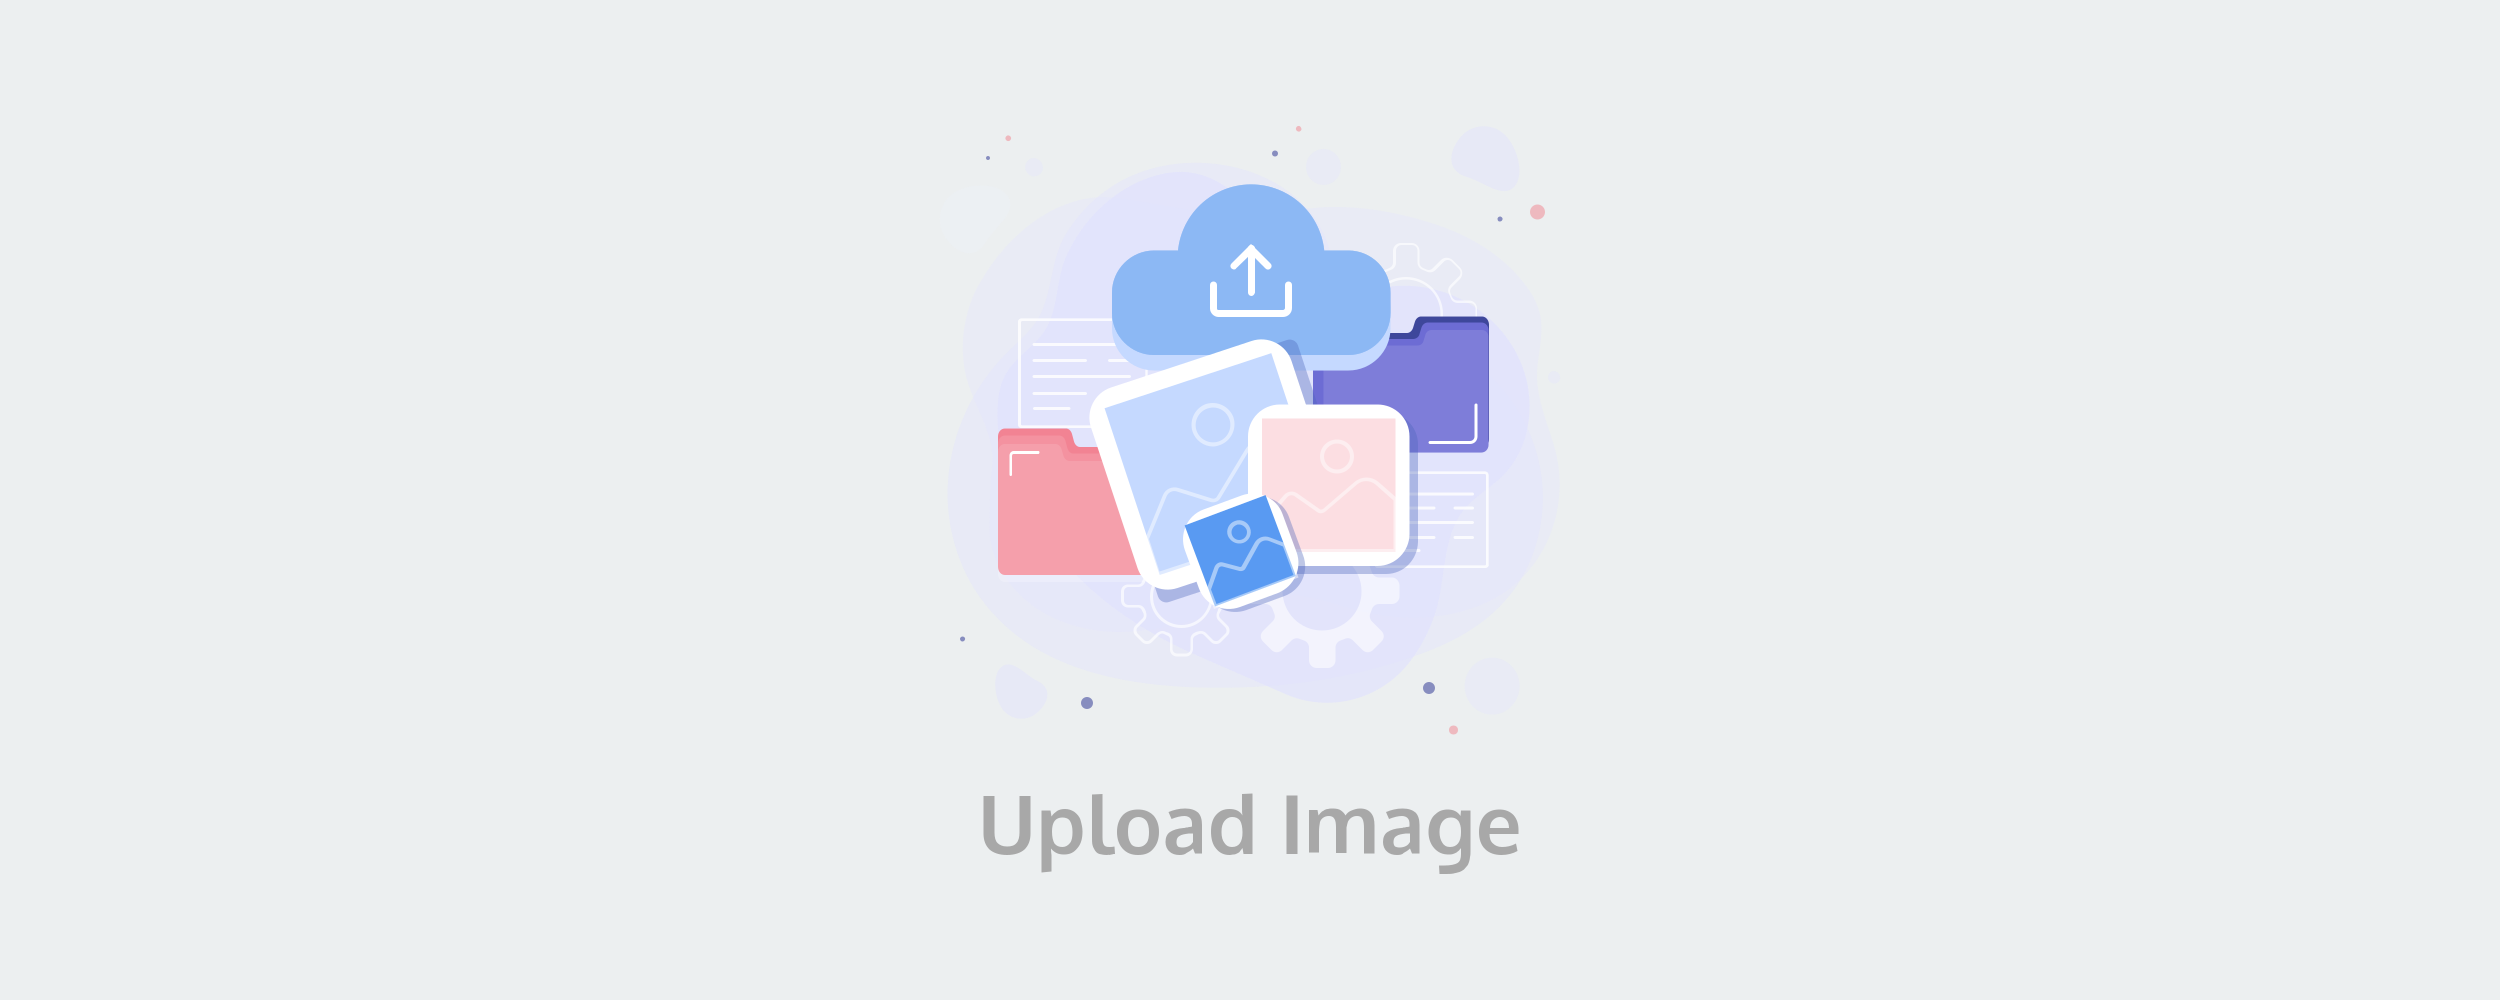 <?xml version="1.0" encoding="utf-8"?>
<!-- Generator: Adobe Illustrator 22.0.0, SVG Export Plug-In . SVG Version: 6.00 Build 0)  -->
<svg version="1.1" xmlns="http://www.w3.org/2000/svg" xmlns:xlink="http://www.w3.org/1999/xlink" x="0px" y="0px"
	 viewBox="0 0 500 200" style="enable-background:new 0 0 500 200;" xml:space="preserve">
<style type="text/css">
	.st0{fill:#ECEFF0;}
	.st1{opacity:0.41;}
	.st2{fill:#E1E2FE;}
	.st3{opacity:0.31;}
	.st4{opacity:0.47;fill:#ECF1F7;}
	.st5{opacity:0.47;fill:#E1E2FE;}
	.st6{opacity:0.32;fill:#E1E2FE;}
	.st7{opacity:0.83;}
	.st8{opacity:0.81;fill:#E1E2FE;}
	.st9{opacity:0.58;fill:#3E479B;}
	.st10{opacity:0.58;fill:#EF929C;}
	.st11{opacity:0.66;}
	.st12{fill:#FFFFFF;}
	.st13{opacity:0.84;}
	.st14{opacity:0.81;}
	.st15{opacity:0.66;fill:#FFFFFF;}
	.st16{fill:#3E479B;}
	.st17{fill:#6D6CD4;}
	.st18{opacity:0.12;fill:#FFFFFF;}
	.st19{fill:#F28393;}
	.st20{fill:#C5D9FF;}
	.st21{fill:#599AF2;}
	.st22{opacity:0.35;}
	.st23{fill:#ECF1F7;}
	.st24{opacity:0.36;fill:#4C65BA;}
	.st25{opacity:0.47;fill:#FFFFFF;}
	.st26{opacity:0.39;fill:#F7A9B4;}
	.st27{fill:#A8A8A8;}
</style>
<g id="Layer_2">
	<rect class="st0" width="500" height="200"/>
</g>
<g id="Layer_1">
	<g>
		<g>
			<g>
				<g>
					<g class="st1">
						<g>
							<g>
								<path class="st2" d="M189.7,102.5c-0.2-2.1-0.3-4.1-0.1-6.2c0.6-9.7,5-19,11.8-25.8c2.4-2.4,5.2-4.6,6.7-7.7
									c2.5-5.2,2-11.1,5.2-16.2c3.2-5.2,8-9.4,13.6-11.7c16.6-6.9,40.9,1.6,39.8,22.6c0,0.1,0,0.2,0,0.3c-0.1,4.3,3.4,7.8,7.7,7.7
									C290,65,304,76.6,307.7,92c2.4,9.9-0.1,21.1-7,28.5c-5.1,5.6-12.1,8.9-19.2,11.2c-14.2,4.8-29.4,6.4-44.3,5.7
									c-14-0.7-28.9-4-38.4-14.5C193.6,117.4,190.5,110.1,189.7,102.5z"/>
							</g>
						</g>
					</g>
					<g class="st3">
						
							<ellipse transform="matrix(2.110500e-02 -1 1 2.110500e-02 225.715 297.384)" class="st2" cx="264.7" cy="33.4" rx="3.6" ry="3.5"/>
					</g>
					<g class="st3">
						<path class="st2" d="M205,33.5c0.1,1,0.9,1.8,1.9,1.8c1-0.1,1.8-0.9,1.7-1.9c-0.1-1-0.9-1.8-1.9-1.8
							C205.8,31.6,205,32.5,205,33.5z"/>
					</g>
					<g class="st3">
						<path class="st2" d="M309.6,75.5c0,0.7,0.6,1.2,1.3,1.2c0.7,0,1.2-0.6,1.1-1.3c0-0.7-0.6-1.2-1.3-1.2
							C310.1,74.2,309.6,74.8,309.6,75.5z"/>
					</g>
					<g class="st3">
						
							<ellipse transform="matrix(2.092905e-02 -1 1 2.092905e-02 154.982 432.752)" class="st2" cx="298.4" cy="137.2" rx="5.7" ry="5.5"/>
					</g>
				</g>
			</g>
			<g>
				<g>
					<path class="st4" d="M188.8,47.1c-1.7-3.1-0.7-7,2.3-8.7c3-1.8,8.9-2,10.6,1.1c1.7,3.1-2.9,6-4.6,9
						C194.6,52.6,190.6,50.1,188.8,47.1z"/>
					<path class="st5" d="M207.1,142.8c-2.2,1.6-5.2,1.1-6.7-1.1c-1.5-2.2-2.1-6.8,0-8.4c2.2-1.6,4.7,1.8,7.1,2.9
						C210.9,137.9,209.3,141.2,207.1,142.8z"/>
					<path class="st5" d="M292.4,27.1c2.3-2.4,6.2-2.5,8.6-0.1s4.1,7.9,1.8,10.4c-2.3,2.4-6.2-1.1-9.4-2
						C288.8,34.1,290,29.6,292.4,27.1z"/>
				</g>
				<g>
					<path class="st6" d="M194.1,60.6c-1.6,4.5-2,9.5-1,14.2c1.4,6.3,6.1,11.8,5.3,18.6c-0.5,4-0.4,7.7-0.5,11.7
						c-0.2,8.1,5.5,14.9,12.2,18.2c5.4,2.7,11.6,3.5,17.5,2.9c5.4-0.5,10.6-1.9,15.7-3.6c4.9-1.7,9.7-3.8,14.9-3.6
						c4.4,0.1,8.5,1.8,12.6,2.9c10,2.7,21.7,2.3,30.2-3.5c9.3-6.4,13-18.6,9.8-29.3c-1.7-5.7-4.1-10.7-3.2-16.8c0.4-3,1-6.1,0.5-9
						c-0.5-2.7-2-5.2-3.8-7.3c-4.8-5.8-11.6-9.5-18.7-11.6c-8.1-2.5-17-3.8-25.4-2.5c-16.3,2.5-19.8,0.1-36.8-2.3
						c-11.4-1.6-22.1,7.4-27.3,16.8C195.3,57.6,194.6,59.1,194.1,60.6z"/>
					<g class="st7">
						<path class="st8" d="M201.9,73.7c2.3-3.1,6-5.2,7.7-8.7c2.1-4.3,1.7-9.3,3.6-13.6c2.8-6.4,7.9-11.9,14.2-14.9
							c3.1-1.4,6.4-2.3,9.7-2.1c5.1,0.4,9.4,3.4,12.8,7c5.1,5.4,8.7,13,14.8,17.2c3.4,2.4,7.3-0.1,10.9-0.9c4-0.9,8.2-0.7,12.1,0.4
							c7.1,2,13.2,7.1,16.2,13.8c3.3,7.1,2.8,17-3.3,23.2c-2.8,2.8-6.7,4.7-8.8,8.2c-2.6,4.3-2.9,10.1-3.7,14.8
							c-0.8,5.2-3.1,10.4-6.4,14.6c0,0-0.1,0.1-0.1,0.1c-5.9,7.3-15.9,9.7-24.3,6.1c0,0-17.9-7.8-17.9-7.8
							c-18.2-7.9-32-20.6-38.6-39c-1.4-4-2-12.5-0.1-16.4C201,75,201.5,74.3,201.9,73.7z"/>
					</g>
				</g>
			</g>
			<circle class="st9" cx="285.8" cy="137.6" r="1.2"/>
			<circle class="st9" cx="255" cy="30.7" r="0.6"/>
			<circle class="st9" cx="217.4" cy="140.6" r="1.2"/>
			<circle class="st10" cx="290.7" cy="146" r="0.9"/>
			<circle class="st9" cx="197.6" cy="31.6" r="0.4"/>
			<circle class="st10" cx="307.5" cy="42.4" r="1.5"/>
			<path class="st10" d="M202.2,27.8c-0.1,0.3-0.4,0.5-0.7,0.4c-0.3-0.1-0.5-0.4-0.4-0.7c0.1-0.3,0.4-0.5,0.7-0.4
				C202.1,27.2,202.3,27.5,202.2,27.8z"/>
			<path class="st10" d="M260.3,25.9c-0.1,0.3-0.4,0.5-0.7,0.4c-0.3-0.1-0.5-0.4-0.4-0.7c0.1-0.3,0.4-0.5,0.7-0.4
				C260.1,25.3,260.3,25.6,260.3,25.9z"/>
			<path class="st9" d="M300.5,43.9c-0.1,0.3-0.3,0.4-0.6,0.4s-0.4-0.3-0.4-0.6c0.1-0.3,0.3-0.4,0.6-0.4
				C300.4,43.4,300.6,43.7,300.5,43.9z"/>
			<path class="st9" d="M193,127.9c-0.1,0.3-0.3,0.4-0.6,0.4c-0.3-0.1-0.4-0.3-0.4-0.6c0.1-0.3,0.3-0.4,0.6-0.4
				C192.9,127.4,193.1,127.6,193,127.9z"/>
			<g>
				<g class="st11">
					<g>
						<g>
							<path class="st12" d="M282.3,76.9h-2.1c-0.9,0-1.6-0.7-1.6-1.6v-2.4c0-0.4-0.3-0.8-0.7-1c-0.2-0.1-0.5-0.2-0.7-0.3
								c-0.4-0.2-0.9-0.1-1.2,0.2l-1.7,1.7c-0.3,0.3-0.7,0.5-1.1,0.5c-0.4,0-0.8-0.2-1.1-0.5l-1.5-1.5c-0.6-0.6-0.6-1.6,0-2.3
								l1.7-1.7c0.3-0.3,0.4-0.8,0.2-1.2c-0.1-0.2-0.2-0.5-0.3-0.7c-0.2-0.4-0.6-0.7-1-0.7h-2.4c-0.9,0-1.6-0.7-1.6-1.6v-2.1
								c0-0.9,0.7-1.6,1.6-1.6h2.4c0.4,0,0.8-0.3,1-0.7c0.1-0.2,0.2-0.5,0.3-0.7c0.2-0.4,0.1-0.9-0.2-1.2l-1.7-1.7
								c-0.6-0.6-0.6-1.6,0-2.3L272,52c0.6-0.6,1.6-0.6,2.3,0l1.7,1.7c0.3,0.3,0.8,0.4,1.2,0.2c0.2-0.1,0.5-0.2,0.7-0.3
								c0.4-0.2,0.7-0.6,0.7-1v-2.4c0-0.9,0.7-1.6,1.6-1.6h2.1c0.9,0,1.6,0.7,1.6,1.6v2.4c0,0.4,0.3,0.8,0.7,1
								c0.2,0.1,0.5,0.2,0.7,0.3c0.4,0.2,0.9,0.1,1.2-0.2l1.7-1.7c0.6-0.6,1.6-0.6,2.3,0l1.5,1.5c0.6,0.6,0.6,1.6,0,2.3l-1.7,1.7
								c-0.3,0.3-0.4,0.8-0.2,1.2c0.1,0.2,0.2,0.5,0.3,0.7c0.2,0.4,0.6,0.7,1,0.7h2.4c0.9,0,1.6,0.7,1.6,1.6v2.1
								c0,0.9-0.7,1.6-1.6,1.6h-2.4c-0.4,0-0.8,0.3-1,0.7c-0.1,0.2-0.2,0.5-0.3,0.7c-0.2,0.4-0.1,0.9,0.2,1.2l1.7,1.7
								c0.6,0.6,0.6,1.6,0,2.3l-1.5,1.5c-0.3,0.3-0.7,0.5-1.1,0.5c-0.4,0-0.8-0.2-1.1-0.5l-1.7-1.7c-0.3-0.3-0.8-0.4-1.2-0.2
								c-0.2,0.1-0.5,0.2-0.7,0.3c-0.4,0.2-0.7,0.6-0.7,1v2.4C283.9,76.2,283.2,76.9,282.3,76.9z M276.7,71c0.2,0,0.5,0,0.7,0.2
								c0.2,0.1,0.5,0.2,0.7,0.3c0.6,0.2,1.1,0.8,1.1,1.5v2.4c0,0.6,0.5,1.1,1.1,1.1h2.1c0.6,0,1.1-0.5,1.1-1.1v-2.4
								c0-0.7,0.4-1.3,1.1-1.5c0.2-0.1,0.5-0.2,0.7-0.3c0.6-0.3,1.4-0.2,1.8,0.3l1.7,1.7c0.4,0.4,1.1,0.4,1.5,0l1.5-1.5
								c0.4-0.4,0.4-1.1,0-1.5l-1.7-1.7c-0.5-0.5-0.6-1.2-0.3-1.8c0.1-0.2,0.2-0.5,0.3-0.7c0.2-0.6,0.8-1.1,1.5-1.1h2.4
								c0.6,0,1.1-0.5,1.1-1.1v-2.1c0-0.6-0.5-1.1-1.1-1.1h-2.4c-0.7,0-1.3-0.4-1.5-1.1c-0.1-0.2-0.2-0.5-0.3-0.7
								c-0.3-0.6-0.2-1.3,0.3-1.8l1.7-1.7c0.4-0.4,0.4-1.1,0-1.5l-1.5-1.5c-0.4-0.4-1.1-0.4-1.5,0l-1.7,1.7
								c-0.5,0.5-1.2,0.6-1.8,0.3c-0.2-0.1-0.5-0.2-0.7-0.3c-0.6-0.2-1.1-0.8-1.1-1.5v-2.4c0-0.6-0.5-1.1-1.1-1.1h-2.1
								c-0.6,0-1.1,0.5-1.1,1.1v2.4c0,0.7-0.4,1.3-1.1,1.5c-0.2,0.1-0.5,0.2-0.7,0.3c-0.6,0.3-1.3,0.2-1.8-0.3l-1.7-1.7
								c-0.4-0.4-1.1-0.4-1.5,0l-1.5,1.5c-0.4,0.4-0.4,1.1,0,1.5l1.7,1.7c0.5,0.5,0.6,1.2,0.3,1.8c-0.1,0.2-0.2,0.5-0.3,0.7
								c-0.2,0.6-0.8,1.1-1.5,1.1h-2.4c-0.6,0-1.1,0.5-1.1,1.1v2.1c0,0.6,0.5,1.1,1.1,1.1h2.4c0.7,0,1.3,0.4,1.5,1.1
								c0.1,0.2,0.2,0.5,0.3,0.7c0.3,0.6,0.2,1.3-0.3,1.8l-1.7,1.7c-0.4,0.4-0.4,1.1,0,1.5l1.5,1.5c0.4,0.4,1.1,0.4,1.5,0l1.7-1.7
								C275.8,71.1,276.2,71,276.7,71z M281.2,70.2c-4.1,0-7.4-3.3-7.4-7.4c0-4.1,3.3-7.4,7.4-7.4s7.4,3.3,7.4,7.4
								C288.7,66.8,285.3,70.2,281.2,70.2z M281.2,55.9c-3.8,0-6.9,3.1-6.9,6.9c0,3.8,3.1,6.9,6.9,6.9c3.8,0,6.9-3.1,6.9-6.9
								C288.1,58.9,285,55.9,281.2,55.9z"/>
						</g>
						<g class="st13">
							<path class="st12" d="M278.4,115.5h-2.6c-0.6,0-1.2-0.4-1.4-1c-0.1-0.3-0.2-0.5-0.3-0.8c-0.3-0.6-0.2-1.2,0.3-1.7l1.9-1.9
								c0.6-0.6,0.6-1.5,0-2.1l-1.7-1.7c-0.6-0.6-1.5-0.6-2.1,0l-1.9,1.9c-0.4,0.4-1.1,0.6-1.7,0.3c-0.3-0.1-0.5-0.2-0.8-0.3
								c-0.6-0.2-1-0.8-1-1.4v-2.6c0-0.8-0.7-1.5-1.5-1.5h-2.3c-0.8,0-1.5,0.7-1.5,1.5v2.6c0,0.6-0.4,1.2-1,1.4
								c-0.3,0.1-0.5,0.2-0.8,0.3c-0.6,0.3-1.2,0.2-1.7-0.3l-1.9-1.9c-0.6-0.6-1.5-0.6-2.1,0l-1.7,1.7c-0.6,0.6-0.6,1.5,0,2.1
								l1.9,1.9c0.4,0.4,0.6,1.1,0.3,1.7c-0.1,0.3-0.2,0.5-0.3,0.8c-0.2,0.6-0.8,1-1.4,1h-2.6c-0.8,0-1.5,0.7-1.5,1.5v2.3
								c0,0.8,0.7,1.5,1.5,1.5h2.6c0.6,0,1.2,0.4,1.4,1c0.1,0.3,0.2,0.5,0.3,0.8c0.3,0.6,0.2,1.2-0.3,1.7l-1.9,1.9
								c-0.6,0.6-0.6,1.5,0,2.1l1.7,1.7c0.6,0.6,1.5,0.6,2.1,0l1.9-1.9c0.4-0.4,1.1-0.6,1.7-0.3c0.3,0.1,0.5,0.2,0.8,0.3
								c0.6,0.2,1,0.8,1,1.4v2.6c0,0.8,0.7,1.5,1.5,1.5h2.3c0.8,0,1.5-0.7,1.5-1.5v-2.6c0-0.6,0.4-1.2,1-1.4
								c0.3-0.1,0.5-0.2,0.8-0.3c0.6-0.3,1.2-0.2,1.7,0.3l1.9,1.9c0.6,0.6,1.5,0.6,2.1,0l1.7-1.7c0.6-0.6,0.6-1.5,0-2.1l-1.9-1.9
								c-0.4-0.4-0.6-1.1-0.3-1.7c0.1-0.3,0.2-0.5,0.3-0.8c0.2-0.6,0.8-1,1.4-1h2.6c0.8,0,1.5-0.7,1.5-1.5V117
								C279.8,116.2,279.2,115.5,278.4,115.5z M264.4,126.1c-4.4,0-7.9-3.6-7.9-7.9c0-4.4,3.6-7.9,7.9-7.9s7.9,3.6,7.9,7.9
								C272.4,122.5,268.8,126.1,264.4,126.1z"/>
						</g>
						<g>
							<path class="st12" d="M237.2,131.3h-1.8c-0.8,0-1.4-0.6-1.4-1.4v-2c0-0.4-0.2-0.7-0.6-0.8c-0.2-0.1-0.4-0.2-0.6-0.3
								c-0.3-0.2-0.7-0.1-1,0.2l-1.4,1.4c-0.3,0.3-0.6,0.4-1,0.4c-0.4,0-0.7-0.1-1-0.4l-1.3-1.3c-0.3-0.3-0.4-0.6-0.4-1
								c0-0.4,0.1-0.7,0.4-1l1.4-1.4c0.3-0.3,0.3-0.6,0.2-1c-0.1-0.2-0.2-0.4-0.3-0.6c-0.1-0.3-0.4-0.6-0.8-0.6h-2
								c-0.8,0-1.4-0.6-1.4-1.4v-1.8c0-0.8,0.6-1.4,1.4-1.4h2c0.4,0,0.7-0.2,0.8-0.6c0.1-0.2,0.2-0.4,0.3-0.6c0.2-0.3,0.1-0.7-0.2-1
								l-1.4-1.4c-0.3-0.3-0.4-0.6-0.4-1c0-0.4,0.1-0.7,0.4-1l1.3-1.3c0.5-0.5,1.4-0.5,2,0l1.4,1.4c0.3,0.3,0.6,0.3,1,0.2
								c0.2-0.1,0.4-0.2,0.6-0.3c0.3-0.1,0.6-0.4,0.6-0.8v-2c0-0.8,0.6-1.4,1.4-1.4h1.8c0.8,0,1.4,0.6,1.4,1.4v2
								c0,0.4,0.2,0.7,0.6,0.8c0.2,0.1,0.4,0.2,0.6,0.3c0.3,0.2,0.7,0.1,1-0.2l1.4-1.4c0.5-0.5,1.4-0.5,2,0l1.3,1.3
								c0.3,0.3,0.4,0.6,0.4,1c0,0.4-0.1,0.7-0.4,1l-1.4,1.4c-0.3,0.3-0.3,0.6-0.2,1c0.1,0.2,0.2,0.4,0.3,0.6
								c0.1,0.3,0.4,0.6,0.8,0.6h2c0.8,0,1.4,0.6,1.4,1.4v1.8c0,0.8-0.6,1.4-1.4,1.4h-2c-0.4,0-0.7,0.2-0.8,0.6
								c-0.1,0.2-0.2,0.4-0.3,0.6c-0.2,0.3-0.1,0.7,0.2,1l1.4,1.4c0.3,0.3,0.4,0.6,0.4,1c0,0.4-0.1,0.7-0.4,1l-1.3,1.3
								c-0.3,0.3-0.6,0.4-1,0.4c-0.4,0-0.7-0.1-1-0.4l-1.4-1.4c-0.3-0.3-0.6-0.3-1-0.2c-0.2,0.1-0.4,0.2-0.6,0.3
								c-0.3,0.1-0.6,0.4-0.6,0.8v2C238.5,130.7,237.9,131.3,237.2,131.3z M232.4,126.2c0.2,0,0.4,0,0.6,0.1
								c0.2,0.1,0.4,0.2,0.6,0.2c0.5,0.2,0.9,0.7,0.9,1.3v2c0,0.5,0.4,0.9,0.9,0.9h1.8c0.5,0,0.9-0.4,0.9-0.9v-2
								c0-0.6,0.4-1.1,0.9-1.3c0.2-0.1,0.4-0.2,0.6-0.2c0.5-0.2,1.2-0.1,1.6,0.3l1.4,1.4c0.3,0.3,0.9,0.3,1.2,0l1.3-1.3
								c0.2-0.2,0.2-0.4,0.2-0.6s-0.1-0.4-0.2-0.6l-1.4-1.4c-0.4-0.4-0.5-1-0.3-1.6c0.1-0.2,0.2-0.4,0.2-0.6
								c0.2-0.5,0.7-0.9,1.3-0.9h2c0.5,0,0.9-0.4,0.9-0.9v-1.8c0-0.5-0.4-0.9-0.9-0.9h-2c-0.6,0-1.1-0.4-1.3-0.9
								c-0.1-0.2-0.2-0.4-0.2-0.6c-0.2-0.5-0.1-1.2,0.3-1.6l1.4-1.4c0.2-0.2,0.2-0.4,0.2-0.6c0-0.2-0.1-0.4-0.2-0.6l-1.3-1.3
								c-0.3-0.3-0.9-0.3-1.2,0l-1.4,1.4c-0.4,0.4-1,0.5-1.6,0.3c-0.2-0.1-0.4-0.2-0.6-0.2c-0.5-0.2-0.9-0.7-0.9-1.3v-2
								c0-0.5-0.4-0.9-0.9-0.9h-1.8c-0.5,0-0.9,0.4-0.9,0.9v2c0,0.6-0.4,1.1-0.9,1.3c-0.2,0.1-0.4,0.2-0.6,0.2
								c-0.5,0.2-1.2,0.1-1.6-0.3l-1.4-1.4c-0.3-0.3-0.9-0.3-1.2,0l-1.3,1.3c-0.2,0.2-0.2,0.4-0.2,0.6c0,0.2,0.1,0.4,0.2,0.6
								l1.4,1.4c0.4,0.4,0.5,1,0.3,1.6c-0.1,0.2-0.2,0.4-0.2,0.6c-0.2,0.5-0.7,0.9-1.3,0.9h-2c-0.5,0-0.9,0.4-0.9,0.9v1.8
								c0,0.5,0.4,0.9,0.9,0.9h2c0.6,0,1.1,0.4,1.3,0.9c0.1,0.2,0.2,0.4,0.2,0.6c0.2,0.5,0.1,1.2-0.3,1.6l-1.4,1.4
								c-0.2,0.2-0.2,0.4-0.2,0.6s0.1,0.4,0.2,0.6l1.3,1.3c0.3,0.3,0.9,0.3,1.2,0l1.4-1.4C231.7,126.4,232.1,126.2,232.4,126.2z
								 M236.3,125.6c-3.5,0-6.3-2.8-6.3-6.3c0-3.5,2.8-6.3,6.3-6.3c3.5,0,6.3,2.8,6.3,6.3C242.5,122.8,239.7,125.6,236.3,125.6z
								 M236.3,113.6c-3.2,0-5.7,2.6-5.7,5.7c0,3.2,2.6,5.7,5.7,5.7c3.2,0,5.7-2.6,5.7-5.7C242,116.2,239.4,113.6,236.3,113.6z"/>
						</g>
					</g>
				</g>
				<g>
					<g class="st14">
						<path class="st12" d="M294.5,101.9H291c-0.1,0-0.3-0.1-0.3-0.3c0-0.1,0.1-0.3,0.3-0.3h3.5c0.1,0,0.3,0.1,0.3,0.3
							C294.8,101.8,294.7,101.9,294.5,101.9z"/>
						<path class="st12" d="M294.5,107.8H291c-0.1,0-0.3-0.1-0.3-0.3s0.1-0.3,0.3-0.3h3.5c0.1,0,0.3,0.1,0.3,0.3
							S294.7,107.8,294.5,107.8z"/>
						<g>
							<g>
								<g>
									<path class="st12" d="M297,113.6h-21.4c-0.4,0-0.7-0.3-0.7-0.7V95c0-0.4,0.3-0.7,0.7-0.7H297c0.4,0,0.7,0.3,0.7,0.7v17.9
										C297.8,113.3,297.4,113.6,297,113.6z M275.6,94.8c-0.1,0-0.2,0.1-0.2,0.2v17.9c0,0.1,0.1,0.2,0.2,0.2H297
										c0.1,0,0.2-0.1,0.2-0.2V95c0-0.1-0.1-0.2-0.2-0.2H275.6z"/>
									<path class="st15" d="M297,113.6h-21.4c-0.4,0-0.7-0.3-0.7-0.7V95c0-0.4,0.3-0.7,0.7-0.7H297c0.4,0,0.7,0.3,0.7,0.7v17.9
										C297.8,113.3,297.4,113.6,297,113.6z M275.6,94.8c-0.1,0-0.2,0.1-0.2,0.2v17.9c0,0.1,0.1,0.2,0.2,0.2H297
										c0.1,0,0.2-0.1,0.2-0.2V95c0-0.1-0.1-0.2-0.2-0.2H275.6z"/>
								</g>
							</g>
							<path class="st12" d="M294.5,99.1h-16.8c-0.1,0-0.3-0.1-0.3-0.3s0.1-0.3,0.3-0.3h16.8c0.1,0,0.3,0.1,0.3,0.3
								S294.7,99.1,294.5,99.1z"/>
							<path class="st12" d="M294.5,104.8h-16.8c-0.1,0-0.3-0.1-0.3-0.3c0-0.1,0.1-0.3,0.3-0.3h16.8c0.1,0,0.3,0.1,0.3,0.3
								C294.8,104.6,294.7,104.8,294.5,104.8z"/>
							<path class="st12" d="M286.8,101.9h-9.1c-0.1,0-0.3-0.1-0.3-0.3c0-0.1,0.1-0.3,0.3-0.3h9.1c0.1,0,0.3,0.1,0.3,0.3
								C287.1,101.8,286.9,101.9,286.8,101.9z"/>
							<path class="st12" d="M286.8,107.8h-9.1c-0.1,0-0.3-0.1-0.3-0.3s0.1-0.3,0.3-0.3h9.1c0.1,0,0.3,0.1,0.3,0.3
								S286.9,107.8,286.8,107.8z"/>
							<path class="st12" d="M283.8,110.4h-6.1c-0.1,0-0.3-0.1-0.3-0.3c0-0.1,0.1-0.3,0.3-0.3h6.1c0.1,0,0.3,0.1,0.3,0.3
								C284.1,110.3,284,110.4,283.8,110.4z"/>
						</g>
					</g>
					<g class="st14">
						<path class="st12" d="M225.9,72.4h-4c-0.1,0-0.3-0.1-0.3-0.3c0-0.1,0.1-0.3,0.3-0.3h4c0.1,0,0.3,0.1,0.3,0.3
							C226.2,72.2,226.1,72.4,225.9,72.4z"/>
						<path class="st12" d="M225.9,79h-4c-0.1,0-0.3-0.1-0.3-0.3c0-0.1,0.1-0.3,0.3-0.3h4c0.1,0,0.3,0.1,0.3,0.3
							C226.2,78.8,226.1,79,225.9,79z"/>
						<g>
							<g>
								<g>
									<path class="st12" d="M228.8,85.6h-24.5c-0.4,0-0.7-0.3-0.7-0.7V64.4c0-0.4,0.3-0.7,0.7-0.7h24.5c0.4,0,0.7,0.3,0.7,0.7
										v20.5C229.6,85.3,229.2,85.6,228.8,85.6z M204.4,64.2c-0.1,0-0.2,0.1-0.2,0.2v20.5c0,0.1,0.1,0.2,0.2,0.2h24.5
										c0.1,0,0.2-0.1,0.2-0.2V64.4c0-0.1-0.1-0.2-0.2-0.2H204.4z"/>
									<path class="st15" d="M228.8,85.6h-24.5c-0.4,0-0.7-0.3-0.7-0.7V64.4c0-0.4,0.3-0.7,0.7-0.7h24.5c0.4,0,0.7,0.3,0.7,0.7
										v20.5C229.6,85.3,229.2,85.6,228.8,85.6z M204.4,64.2c-0.1,0-0.2,0.1-0.2,0.2v20.5c0,0.1,0.1,0.2,0.2,0.2h24.5
										c0.1,0,0.2-0.1,0.2-0.2V64.4c0-0.1-0.1-0.2-0.2-0.2H204.4z"/>
								</g>
							</g>
							<path class="st12" d="M225.9,69.2h-19.1c-0.1,0-0.3-0.1-0.3-0.3c0-0.1,0.1-0.3,0.3-0.3h19.1c0.1,0,0.3,0.1,0.3,0.3
								C226.2,69,226.1,69.2,225.9,69.2z"/>
							<path class="st12" d="M225.9,75.6h-19.1c-0.1,0-0.3-0.1-0.3-0.3c0-0.1,0.1-0.3,0.3-0.3h19.1c0.1,0,0.3,0.1,0.3,0.3
								C226.2,75.4,226.1,75.6,225.9,75.6z"/>
							<path class="st12" d="M217.1,72.4h-10.3c-0.1,0-0.3-0.1-0.3-0.3c0-0.1,0.1-0.3,0.3-0.3h10.3c0.1,0,0.3,0.1,0.3,0.3
								C217.4,72.2,217.3,72.4,217.1,72.4z"/>
							<path class="st12" d="M217.1,79h-10.3c-0.1,0-0.3-0.1-0.3-0.3c0-0.1,0.1-0.3,0.3-0.3h10.3c0.1,0,0.3,0.1,0.3,0.3
								C217.4,78.8,217.3,79,217.1,79z"/>
							<path class="st12" d="M213.8,82h-6.9c-0.1,0-0.3-0.1-0.3-0.3c0-0.1,0.1-0.3,0.3-0.3h6.9c0.1,0,0.3,0.1,0.3,0.3
								C214.1,81.9,213.9,82,213.8,82z"/>
						</g>
					</g>
				</g>
			</g>
			<g>
				<g>
					<g>
						<path class="st16" d="M296.4,63.3h-2.1h-8.6h-1.5c-0.5,0-1,0.4-1.2,1l-0.4,1.3c-0.2,0.6-0.7,1-1.2,1H264
							c-0.7,0-1.3,0.7-1.3,1.5l0,0v19.7c0,0.8,0.6,1.5,1.3,1.5h0.1h30.2h2.1c0.8,0,1.4-0.7,1.4-1.5V69.6v-3v-1.8
							C297.7,63.9,297.1,63.3,296.4,63.3z"/>
						<path class="st17" d="M283.9,66.8l0.4-1.3c0.2-0.6,0.7-1,1.3-1h10.7c0.8,0,1.4,0.7,1.4,1.5v1.8v3V89c0,0.8-0.6,1.5-1.4,1.5
							h-32.3c-0.8,0-1.4-0.7-1.4-1.5V69.3c0-0.8,0.6-1.5,1.4-1.5h18.6C283.2,67.8,283.8,67.4,283.9,66.8z"/>
						<path class="st18" d="M284.7,68.2l0.4-1.3c0.2-0.6,0.7-0.9,1.2-0.9h10.1c0.7,0,1.3,0.6,1.3,1.4v1.7V72v17.1
							c0,0.8-0.6,1.4-1.3,1.4H266c-0.7,0-1.3-0.6-1.3-1.4V70.5c0-0.8,0.6-1.4,1.3-1.4h17.5C284.1,69.1,284.6,68.7,284.7,68.2z"/>
					</g>
					<path class="st12" d="M294,88.8h-8c-0.1,0-0.3-0.1-0.3-0.3c0-0.1,0.1-0.3,0.3-0.3h8c0.5,0,0.9-0.4,0.9-0.9V81
						c0-0.1,0.1-0.3,0.3-0.3s0.3,0.1,0.3,0.3v6.3C295.5,88.1,294.9,88.8,294,88.8z"/>
				</g>
				<g>
					<g>
						<g>
							<path class="st19" d="M201,85.7h2.1h8.6h1.5c0.5,0,1,0.4,1.2,1.1l0.4,1.5c0.2,0.7,0.7,1.1,1.2,1.1h17.5
								c0.7,0,1.3,0.7,1.3,1.7v0v22.2c0,0.9-0.6,1.7-1.3,1.7h-0.1h-30.4H201c-0.8,0-1.4-0.7-1.4-1.7V92.8v-3.4v-2.1
								C199.6,86.4,200.2,85.7,201,85.7z"/>
							<path class="st18" d="M213.5,89.7l-0.4-1.5c-0.2-0.7-0.7-1.1-1.3-1.1H201c-0.8,0-1.4,0.7-1.4,1.7v2.1v3.4v20.4
								c0,0.9,0.6,1.7,1.4,1.7h32.5c0.8,0,1.4-0.7,1.4-1.7V92.4c0-0.9-0.6-1.7-1.4-1.7h-18.7C214.2,90.8,213.7,90.3,213.5,89.7z"/>
							<path class="st18" d="M212.7,91.2l-0.4-1.4c-0.2-0.6-0.7-1-1.2-1h-10.2c-0.7,0-1.3,0.7-1.3,1.6v2v3.2v19.2
								c0,0.9,0.6,1.6,1.3,1.6h30.6c0.7,0,1.3-0.7,1.3-1.6V93.8c0-0.9-0.6-1.6-1.3-1.6h-17.6C213.4,92.2,212.9,91.8,212.7,91.2z"/>
						</g>
					</g>
					<path class="st12" d="M202.1,95.2c-0.1,0-0.2-0.1-0.2-0.3v-3.8c0-0.5,0.4-0.9,0.8-0.9h5c0.1,0,0.2,0.1,0.2,0.3
						c0,0.1-0.1,0.3-0.2,0.3h-5c-0.2,0-0.3,0.2-0.3,0.4v3.8C202.4,95.1,202.3,95.2,202.1,95.2z"/>
				</g>
			</g>
			<g>
				<g>
					<g>
						<g>
							<path class="st20" d="M269.7,74.1h-38.9c-4.6,0-8.4-3.8-8.4-8.4v-4.1c0-4.6,3.8-8.4,8.4-8.4h38.9c4.6,0,8.4,3.8,8.4,8.4v4.1
								C278.1,70.3,274.3,74.1,269.7,74.1z"/>
							<circle class="st21" cx="250.3" cy="54.8" r="14.7"/>
						</g>
					</g>
					<g>
						<path class="st21" d="M269.7,71h-38.9c-4.6,0-8.4-3.8-8.4-8.4v-4.1c0-4.6,3.8-8.4,8.4-8.4h38.9c4.6,0,8.4,3.8,8.4,8.4v4.1
							C278.1,67.2,274.3,71,269.7,71z"/>
						
							<ellipse transform="matrix(0.918 -0.396 0.396 0.918 -2.501943e-02 103.239)" class="st21" cx="250.3" cy="51.7" rx="14.7" ry="14.7"/>
					</g>
					<g class="st22">
						<g>
							<path class="st23" d="M269.7,71h-38.9c-4.6,0-8.4-3.8-8.4-8.4v-4.1c0-4.6,3.8-8.4,8.4-8.4h38.9c4.6,0,8.4,3.8,8.4,8.4v4.1
								C278.1,67.2,274.3,71,269.7,71z"/>
							
								<ellipse transform="matrix(0.918 -0.396 0.396 0.918 -2.501943e-02 103.239)" class="st23" cx="250.3" cy="51.7" rx="14.7" ry="14.7"/>
						</g>
					</g>
					<g>
						<g>
							<path class="st12" d="M246.8,53.9c-0.2,0-0.3-0.1-0.5-0.2c-0.3-0.3-0.3-0.7,0-1l3.9-3.9l3.9,3.9c0.3,0.3,0.3,0.7,0,1
								c-0.3,0.3-0.7,0.3-1,0l-2.9-2.9l-3,2.9C247.2,53.8,247,53.9,246.8,53.9z"/>
							<path class="st12" d="M250.3,59.2c-0.4,0-0.7-0.3-0.7-0.7v-8.8c0-0.4,0.3-0.7,0.7-0.7c0.4,0,0.7,0.3,0.7,0.7v8.8
								C250.9,58.9,250.6,59.2,250.3,59.2z"/>
						</g>
						<path class="st12" d="M256.6,63.4h-12.9c-0.9,0-1.7-0.8-1.7-1.7v-4.7c0-0.4,0.3-0.7,0.7-0.7c0.4,0,0.7,0.3,0.7,0.7v4.7
							c0,0.2,0.1,0.3,0.3,0.3h12.9c0.2,0,0.4-0.2,0.4-0.4v-4.6c0-0.4,0.3-0.7,0.7-0.7s0.7,0.3,0.7,0.7v4.6
							C258.4,62.6,257.6,63.4,256.6,63.4z"/>
					</g>
				</g>
				<g>
					<path class="st24" d="M270.7,108.2l-36.9,12.2c-0.9,0.3-1.9-0.2-2.2-1.1l-12.2-36.9c-0.3-0.9,0.2-1.9,1.1-2.2L257.4,68
						c0.9-0.3,1.9,0.2,2.2,1.1l12.2,36.9C272.1,106.9,271.6,107.9,270.7,108.2z"/>
					<path class="st12" d="M263.6,108.3l-28.1,9.3c-3.3,1.1-6.9-0.7-8-4l-9.3-28.1c-1.1-3.3,0.7-6.9,4-8l28.1-9.3
						c3.3-1.1,6.9,0.7,8,4l9.3,28.1C268.7,103.6,266.9,107.2,263.6,108.3z"/>
					<g>
						
							<rect x="225.4" y="75.3" transform="matrix(0.95 -0.314 0.314 0.95 -16.86 80.888)" class="st20" width="35.1" height="35.1"/>
						<path class="st25" d="M231.5,115.3l-2.5-7.5l3.6-8.8c0.5-1.2,1.8-1.8,3.1-1.4l6.7,2.1c0.4,0.1,0.8,0,1-0.4l5.6-9.3
							c1.2-2,3.7-2.8,5.8-1.9l6.2,2.7l0.1,0.2l4.4,13.2l-0.4,0.1L231.5,115.3z M229.8,107.8l2.1,6.5l32.5-10.7l-4.1-12.3l-5.8-2.5
							c-1.8-0.8-3.8-0.1-4.8,1.5l-5.6,9.3c-0.4,0.7-1.2,1-2,0.8l-6.7-2.1c-0.9-0.3-1.8,0.2-2.1,1L229.8,107.8z"/>
						<path class="st25" d="M242.6,89.3c-1.8,0-3.5-1.2-4.1-3c-0.7-2.3,0.5-4.7,2.7-5.5c2.3-0.7,4.7,0.5,5.5,2.7
							c0.7,2.3-0.5,4.7-2.7,5.5C243.5,89.2,243,89.3,242.6,89.3z M242.6,81.5c-0.4,0-0.7,0.1-1.1,0.2c-1.8,0.6-2.8,2.6-2.2,4.4
							c0.6,1.8,2.6,2.8,4.4,2.2c1.8-0.6,2.8-2.6,2.2-4.4C245.4,82.4,244.1,81.5,242.6,81.5z"/>
					</g>
				</g>
				<g>
					<path class="st24" d="M277.2,114.8h-19.5c-3.5,0-6.4-2.8-6.4-6.4V88.9c0-3.5,2.8-6.4,6.4-6.4h19.5c3.5,0,6.4,2.8,6.4,6.4v19.5
						C283.5,112,280.7,114.8,277.2,114.8z"/>
					<path class="st12" d="M275.5,113.2H256c-3.5,0-6.4-2.8-6.4-6.4V87.3c0-3.5,2.8-6.4,6.4-6.4h19.5c3.5,0,6.4,2.8,6.4,6.4v19.5
						C281.9,110.3,279,113.2,275.5,113.2z"/>
					<g>
						<rect x="252.4" y="83.7" class="st26" width="26.7" height="26.7"/>
						<path class="st25" d="M279.6,110.7H252v-6.2l4.8-5.5c0.7-0.8,1.9-0.9,2.7-0.3l4.4,3.1c0.2,0.2,0.5,0.1,0.7,0l6.3-5.4
							c1.4-1.2,3.4-1.2,4.8,0l3.9,3.4V110.7z M252.8,109.8h25.9v-9.7l-3.6-3.2c-1.1-0.9-2.7-0.9-3.7,0l-6.3,5.4
							c-0.5,0.4-1.2,0.5-1.7,0.1l-4.4-3.1c-0.5-0.4-1.2-0.3-1.6,0.2l-4.6,5.3V109.8z"/>
						<path class="st25" d="M267.4,94.7c-1.9,0-3.4-1.5-3.4-3.4s1.5-3.4,3.4-3.4s3.4,1.5,3.4,3.4S269.3,94.7,267.4,94.7z
							 M267.4,88.7c-1.4,0-2.6,1.2-2.6,2.6c0,1.4,1.2,2.6,2.6,2.6s2.6-1.2,2.6-2.6C270,89.9,268.8,88.7,267.4,88.7z"/>
					</g>
				</g>
				<g>
					<path class="st24" d="M256.9,119.2l-7.6,2.8c-3.3,1.2-7-0.4-8.2-3.7l-2.8-7.6c-1.2-3.3,0.4-7,3.7-8.2l7.6-2.8
						c3.3-1.2,7,0.4,8.2,3.7l2.8,7.6C261.9,114.3,260.2,118,256.9,119.2z"/>
					<path class="st12" d="M255.6,118.6l-7.6,2.8c-3.3,1.2-7-0.4-8.2-3.7l-2.8-7.6c-1.2-3.3,0.4-7,3.7-8.2l7.6-2.8
						c3.3-1.2,7,0.4,8.2,3.7l2.8,7.6C260.5,113.7,258.8,117.3,255.6,118.6z"/>
					<g>
						
							<rect x="239.5" y="101.6" transform="matrix(0.936 -0.351 0.351 0.936 -22.913 94.056)" class="st21" width="17.3" height="17.3"/>
						<path class="st25" d="M242.8,121.8l-1.5-3.9l1.6-4.5c0.3-0.7,1-1.1,1.7-0.9l3.4,0.9c0.1,0,0.2,0,0.3-0.1l2.6-4.7
							c0.6-1.1,1.9-1.6,3.1-1.1l3.2,1.2l2.5,6.8L242.8,121.8z M242.2,117.9l1.1,2.9l15.4-5.8l-2.1-5.7l-2.8-1.1
							c-0.8-0.3-1.7,0-2.1,0.8l-2.6,4.7c-0.2,0.4-0.7,0.6-1.2,0.5l-3.4-0.9c-0.3-0.1-0.7,0.1-0.8,0.4L242.2,117.9z"/>
						<path class="st25" d="M247.8,108.7c-0.9,0-1.8-0.6-2.2-1.5c-0.5-1.2,0.2-2.6,1.4-3c1.2-0.5,2.6,0.2,3,1.4l0,0
							c0.5,1.2-0.2,2.6-1.4,3C248.3,108.7,248.1,108.7,247.8,108.7z M247.8,104.9c-0.2,0-0.4,0-0.5,0.1c-0.8,0.3-1.2,1.2-0.9,2
							c0.3,0.8,1.2,1.2,2,0.9c0.8-0.3,1.2-1.2,0.9-2C249,105.3,248.4,104.9,247.8,104.9z"/>
					</g>
				</g>
			</g>
		</g>
		<g>
			<path class="st27" d="M201.4,171c-1.5,0-2.7-0.4-3.5-1.1c-0.8-0.8-1.2-1.8-1.2-3.2v-7.5h2.2v7.3c0,1,0.2,1.7,0.6,2.1
				c0.4,0.4,1,0.7,1.9,0.7c0.9,0,1.5-0.2,1.9-0.7c0.4-0.4,0.6-1.2,0.6-2.1v-7.3h2.2v7.5c0,1.4-0.4,2.4-1.2,3.2
				C204.1,170.6,202.9,171,201.4,171z"/>
			<path class="st27" d="M208.3,174.5v-12.4h1.8l0.2,1.2c0.3-0.5,0.7-0.8,1.1-1.1c0.5-0.3,1-0.4,1.6-0.4c0.7,0,1.3,0.2,1.9,0.6
				c0.5,0.4,1,0.9,1.2,1.6s0.4,1.5,0.4,2.3c0,1.4-0.3,2.5-1,3.3c-0.7,0.9-1.5,1.3-2.7,1.3c-0.6,0-1.1-0.1-1.5-0.3
				c-0.4-0.2-0.8-0.5-1.1-0.9c0,0.8,0.1,1.2,0.1,1.3v3.3L208.3,174.5z M212.5,169.4c0.6,0,1.1-0.3,1.5-0.8c0.4-0.5,0.5-1.3,0.5-2.2
				c0-1-0.2-1.7-0.5-2.2s-0.9-0.7-1.5-0.7c-1.4,0-2.1,0.9-2.1,2.8c0,1.1,0.2,1.9,0.5,2.4C211.3,169.2,211.8,169.4,212.5,169.4z"/>
			<path class="st27" d="M221.4,171c-0.6,0-1.1-0.1-1.5-0.2s-0.7-0.4-0.9-0.7s-0.4-0.7-0.5-1.1c-0.1-0.4-0.1-1-0.1-1.6v-8.5l2.1-0.1
				v8.6c0,0.8,0.1,1.3,0.3,1.6c0.2,0.3,0.5,0.4,1.1,0.4c0.3,0,0.6,0,1-0.1l0.1,1.5c0,0-0.1,0-0.2,0c-0.1,0-0.2,0-0.4,0.1
				c-0.1,0-0.3,0-0.4,0.1C221.7,170.9,221.6,171,221.4,171z"/>
			<path class="st27" d="M227.6,171c-1.3,0-2.3-0.4-3.1-1.3c-0.7-0.8-1.1-1.9-1.1-3.3c0-1.4,0.4-2.5,1.1-3.3
				c0.7-0.8,1.8-1.2,3.1-1.2c1.3,0,2.3,0.4,3.1,1.2c0.7,0.8,1.1,1.9,1.1,3.3c0,1.4-0.4,2.5-1.1,3.3C230,170.6,229,171,227.6,171z
				 M227.7,169.4c0.7,0,1.2-0.3,1.6-0.8c0.4-0.5,0.5-1.3,0.5-2.2c0-1-0.2-1.7-0.5-2.2c-0.4-0.5-0.9-0.8-1.6-0.8
				c-0.7,0-1.2,0.3-1.6,0.8c-0.4,0.5-0.5,1.3-0.5,2.2c0,1,0.2,1.7,0.5,2.2C226.4,169.2,227,169.4,227.7,169.4z"/>
			<path class="st27" d="M235.9,171c-0.8,0-1.5-0.2-2-0.7c-0.5-0.4-0.8-1.1-0.8-1.9c0-0.9,0.3-1.6,0.9-2c0.6-0.4,1.5-0.7,2.7-0.8
				c0.2,0,0.3,0,0.5-0.1c0.2,0,0.4,0,0.6-0.1c0.2,0,0.4,0,0.6-0.1v-0.5c0-0.5-0.1-0.9-0.4-1.2c-0.2-0.2-0.6-0.4-1.1-0.4
				c-0.7,0-1.6,0.2-2.6,0.6c0,0-0.1-0.3-0.3-0.7c-0.2-0.5-0.3-0.7-0.3-0.7c1-0.4,2.1-0.7,3.3-0.7c1.2,0,2,0.3,2.6,0.8
				c0.5,0.5,0.8,1.3,0.8,2.5v5.7H239c0,0-0.1-0.2-0.2-0.5c-0.1-0.3-0.2-0.5-0.2-0.5c-0.4,0.4-0.9,0.7-1.3,0.9
				C237,170.9,236.5,171,235.9,171z M236.5,169.5c0.5,0,0.9-0.1,1.3-0.3c0.4-0.2,0.6-0.5,0.8-0.8v-1.7c0,0-0.2,0-0.4,0
				c-0.3,0-0.4,0-0.4,0c-0.8,0.1-1.5,0.2-1.9,0.5c-0.4,0.2-0.6,0.6-0.6,1.2c0,0.4,0.1,0.7,0.3,0.9
				C235.7,169.4,236.1,169.5,236.5,169.5z"/>
			<path class="st27" d="M245.9,171c-1.1,0-2-0.4-2.7-1.3c-0.7-0.8-1-2-1-3.4c0-1.4,0.3-2.5,1-3.3c0.7-0.8,1.5-1.2,2.7-1.2
				c1.2,0,2.1,0.4,2.6,1.3c-0.1-0.5-0.1-1-0.1-1.5v-2.8l2.1-0.1v12.1h-1.8l-0.2-1.2c-0.1,0.1-0.2,0.3-0.3,0.4
				c-0.1,0.1-0.2,0.2-0.3,0.4c-0.1,0.1-0.3,0.2-0.5,0.3c-0.2,0.1-0.4,0.2-0.7,0.2S246.3,171,245.9,171z M246.4,169.4
				c1.4,0,2.1-1,2.1-2.9c0-1.1-0.2-1.9-0.5-2.4c-0.4-0.5-0.9-0.7-1.6-0.7c-0.6,0-1.1,0.3-1.5,0.8c-0.4,0.5-0.6,1.2-0.6,2.2
				c0,1,0.2,1.7,0.6,2.2C245.3,169.2,245.8,169.4,246.4,169.4z"/>
			<path class="st27" d="M257.3,170.8v-11.7h2.2v11.7H257.3z"/>
			<path class="st27" d="M261.8,170.8v-8.8h1.7l0.2,1.1c0.1-0.1,0.2-0.3,0.3-0.4c0.1-0.1,0.2-0.2,0.4-0.4c0.2-0.1,0.4-0.2,0.5-0.3
				c0.2-0.1,0.4-0.2,0.7-0.2c0.3-0.1,0.6-0.1,0.9-0.1c0.7,0,1.3,0.1,1.7,0.4c0.4,0.3,0.7,0.6,0.9,1c0.3-0.5,0.7-0.8,1.2-1
				c0.5-0.2,1.1-0.4,1.7-0.4c1,0,1.7,0.3,2.2,0.9c0.5,0.6,0.7,1.4,0.7,2.5v5.6h-2.1v-5c0-0.9-0.1-1.5-0.3-1.9
				c-0.2-0.4-0.5-0.6-1.1-0.6c-0.8,0-1.4,0.4-1.8,1.1c-0.1,0.3-0.2,0.7-0.3,1.2v5.1h-2.1v-5.1c0-0.8-0.1-1.4-0.3-1.7
				c-0.2-0.4-0.6-0.6-1.1-0.6c-0.4,0-0.8,0.1-1.1,0.3c-0.3,0.2-0.6,0.5-0.7,0.9c-0.1,0.5-0.2,1.2-0.2,1.9v4.2H261.8z"/>
			<path class="st27" d="M279.4,171c-0.8,0-1.5-0.2-2-0.7c-0.5-0.4-0.8-1.1-0.8-1.9c0-0.9,0.3-1.6,0.9-2c0.6-0.4,1.5-0.7,2.7-0.8
				c0.2,0,0.3,0,0.5-0.1c0.2,0,0.4,0,0.6-0.1c0.2,0,0.4,0,0.6-0.1v-0.5c0-0.5-0.1-0.9-0.4-1.2c-0.2-0.2-0.6-0.4-1.1-0.4
				c-0.7,0-1.6,0.2-2.6,0.6c0,0-0.1-0.3-0.3-0.7c-0.2-0.5-0.3-0.7-0.3-0.7c1-0.4,2.1-0.7,3.3-0.7c1.2,0,2,0.3,2.6,0.8
				c0.5,0.5,0.8,1.3,0.8,2.5v5.7h-1.5c0,0-0.1-0.2-0.2-0.5c-0.1-0.3-0.2-0.5-0.2-0.5c-0.4,0.4-0.9,0.7-1.3,0.9
				C280.5,170.9,280,171,279.4,171z M279.9,169.5c0.5,0,0.9-0.1,1.3-0.3s0.6-0.5,0.8-0.8v-1.7c0,0-0.2,0-0.4,0c-0.3,0-0.4,0-0.4,0
				c-0.8,0.1-1.5,0.2-1.9,0.5c-0.4,0.2-0.6,0.6-0.6,1.2c0,0.4,0.1,0.7,0.3,0.9C279.2,169.4,279.5,169.5,279.9,169.5z"/>
			<path class="st27" d="M287.9,174.8l-0.1-1.7h1.1c1.2,0,2.1-0.2,2.6-0.5c0.5-0.3,0.7-0.9,0.7-1.8c0-0.4,0-0.7,0-1.2
				c-0.1,0.2-0.3,0.3-0.4,0.5c-0.1,0.1-0.3,0.2-0.5,0.4c-0.2,0.1-0.4,0.2-0.7,0.3c-0.3,0.1-0.6,0.1-0.9,0.1c-1.2,0-2.1-0.4-2.9-1.3
				c-0.7-0.8-1.1-1.9-1.1-3.2c0-0.7,0.1-1.3,0.3-1.9c0.2-0.6,0.5-1.1,0.8-1.4c0.4-0.4,0.8-0.7,1.2-0.9c0.5-0.2,1-0.3,1.5-0.3
				c1.2,0,2,0.4,2.6,1.3l0.1-1.1h1.9v8.1c0,0.4,0,0.8-0.1,1.2c0,0.3-0.1,0.7-0.2,1c-0.1,0.3-0.2,0.6-0.4,0.8
				c-0.2,0.2-0.4,0.5-0.6,0.7c-0.3,0.2-0.6,0.4-0.9,0.5c-0.4,0.1-0.8,0.2-1.2,0.3c-0.5,0.1-1,0.1-1.6,0.1H287.9z M290,169.4
				c1.4,0,2.2-1,2.2-2.9v-0.3c0-0.9-0.2-1.5-0.5-2c-0.4-0.5-0.9-0.7-1.5-0.7c-0.8,0-1.3,0.3-1.7,0.8c-0.4,0.5-0.6,1.2-0.6,2.1
				c0,0.9,0.2,1.6,0.6,2.2C288.8,169.1,289.3,169.4,290,169.4z"/>
			<path class="st27" d="M300.3,171c-1.4,0-2.5-0.4-3.3-1.2c-0.8-0.8-1.2-1.9-1.2-3.4c0-1.4,0.4-2.5,1.1-3.3c0.7-0.8,1.7-1.2,3-1.2
				c1.2,0,2.1,0.4,2.8,1.1c0.7,0.8,1,1.8,1,3c0,0.1,0,0.2,0,0.4c0,0.2,0,0.4,0,0.4h-5.8c0,0.8,0.2,1.5,0.7,1.9
				c0.4,0.4,1,0.7,1.8,0.7c1,0,1.9-0.2,2.8-0.7l0.3,1.5C302.6,170.7,301.5,171,300.3,171z M298,165.6h3.8c0-0.7-0.2-1.3-0.5-1.6
				c-0.3-0.4-0.8-0.6-1.3-0.6c-0.5,0-1,0.2-1.4,0.6C298.3,164.3,298,164.8,298,165.6z"/>
		</g>
	</g>
</g>
</svg>
